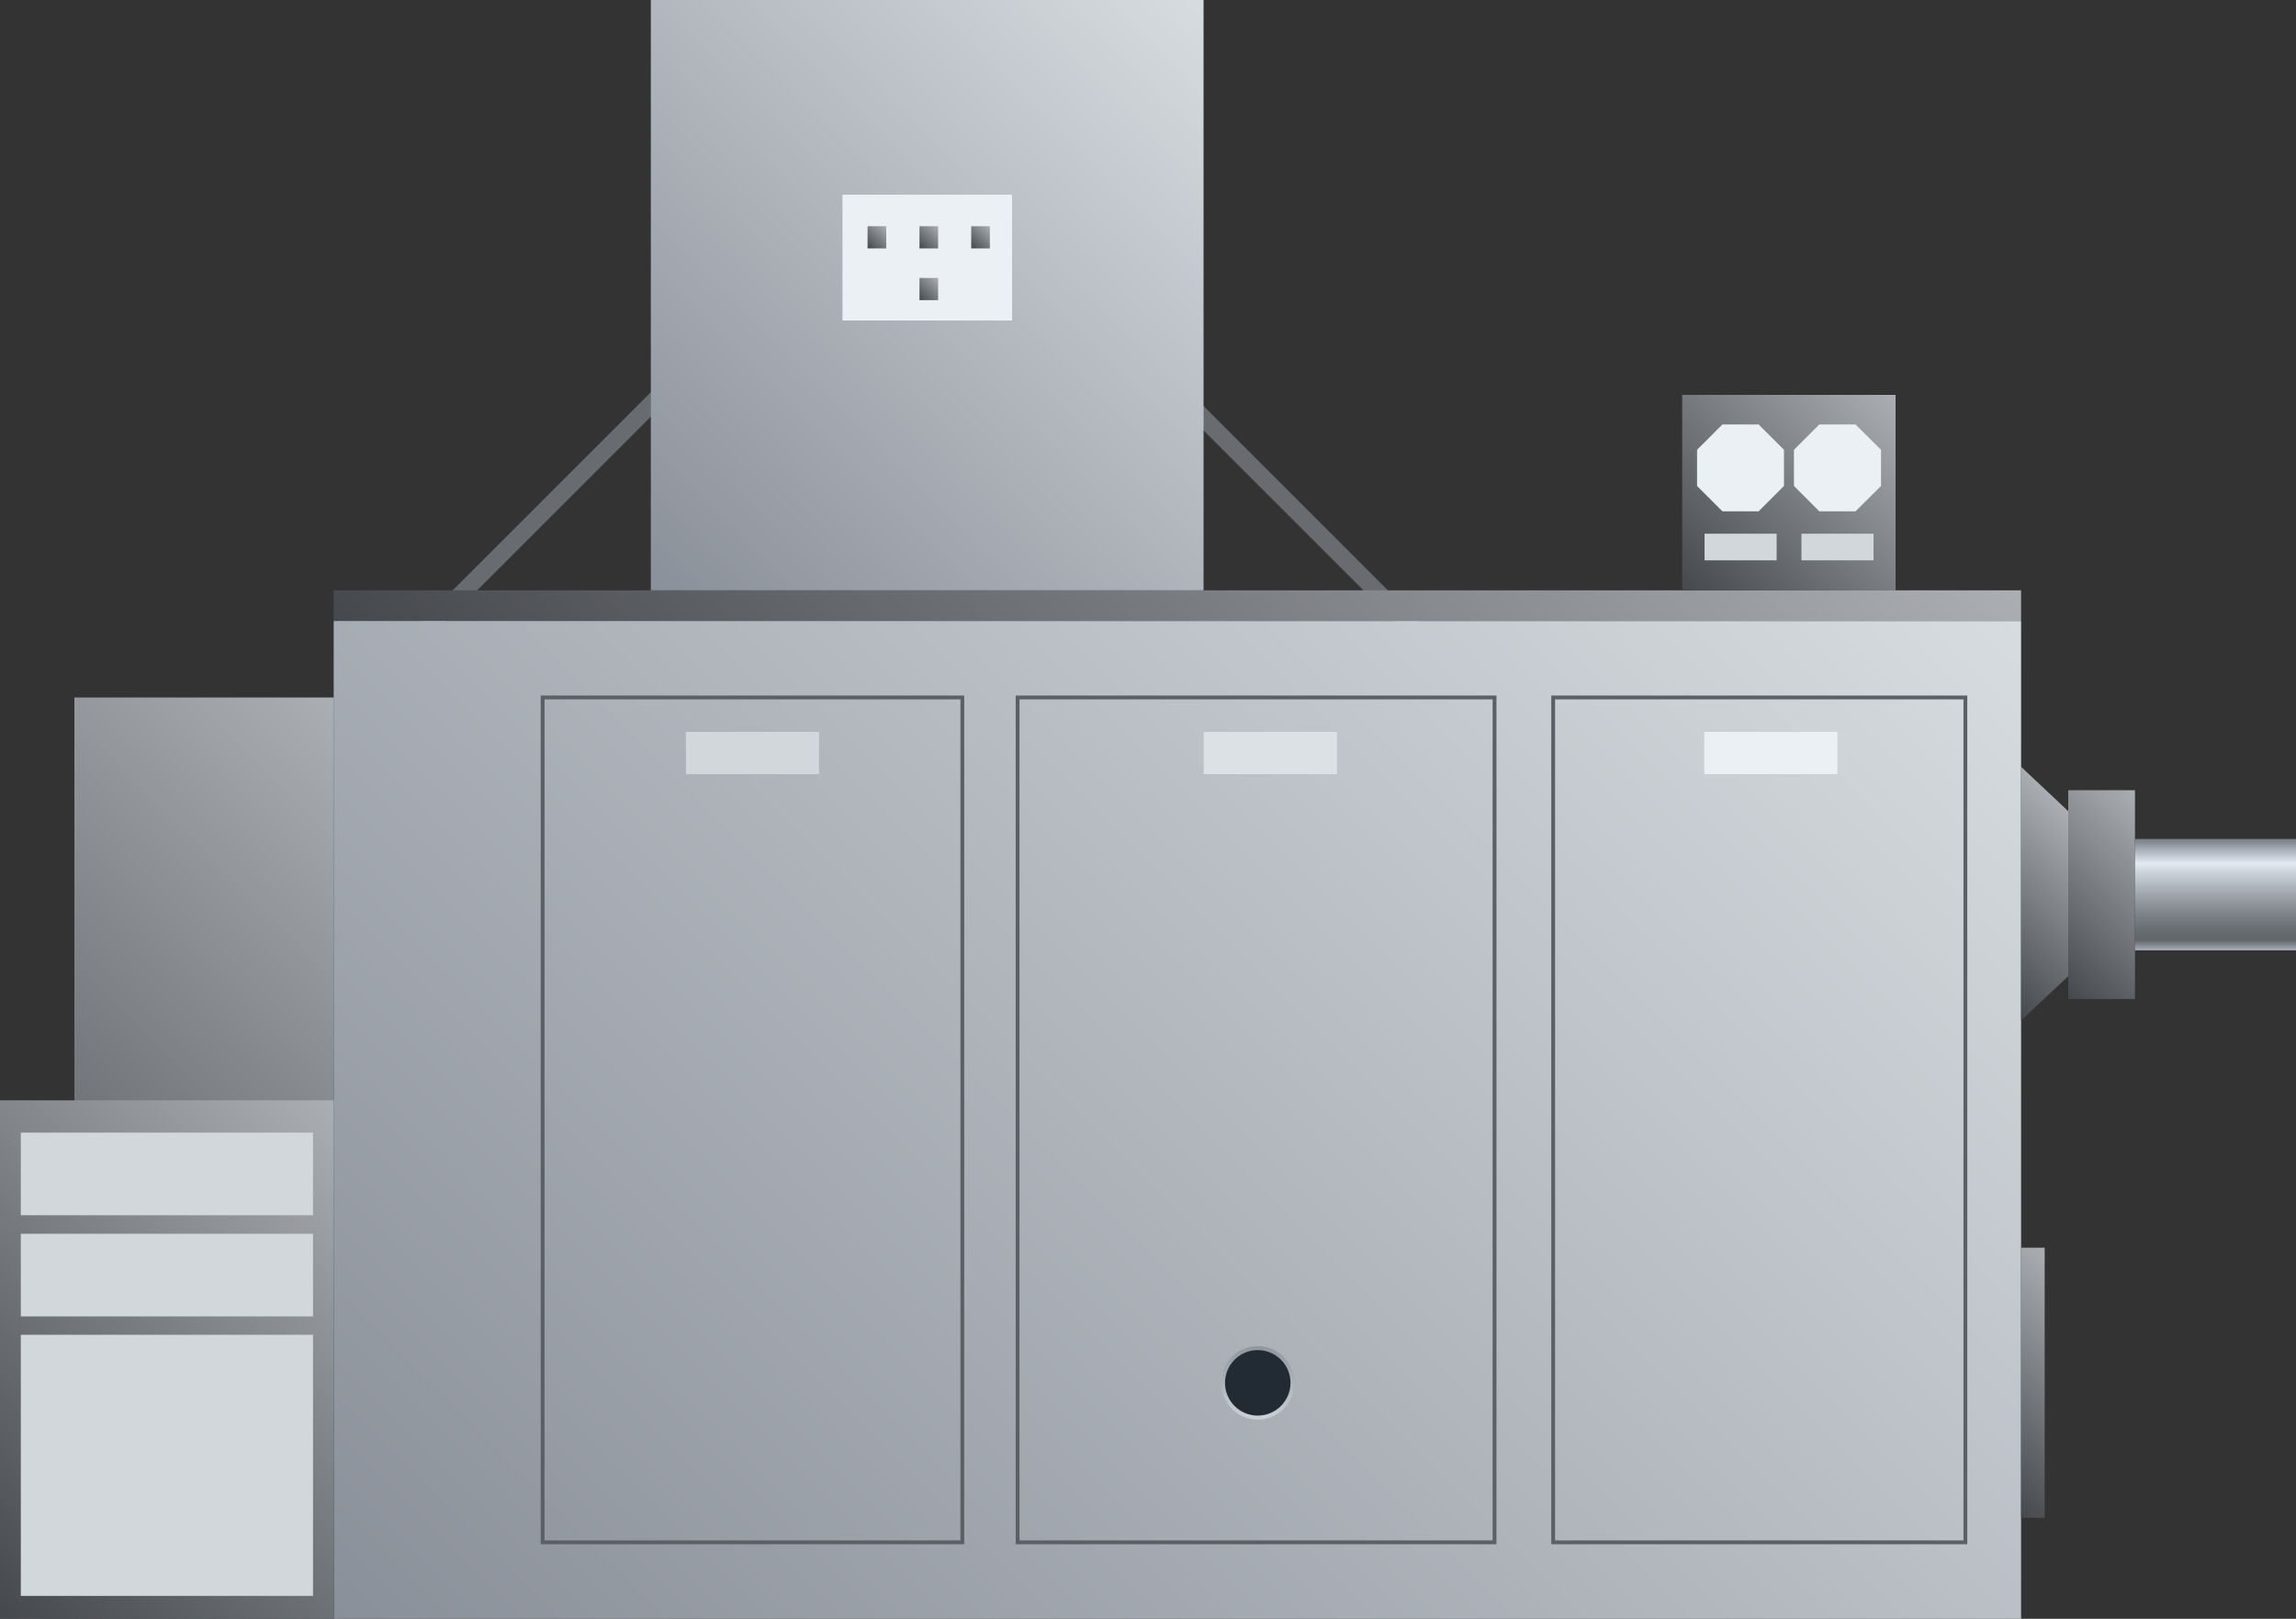 <svg xmlns="http://www.w3.org/2000/svg" xmlns:xlink="http://www.w3.org/1999/xlink" viewBox="0 0 150 105.77"><rect x="0" y="0" width="150" height="105.77" fill="#333333" stroke="none"/><defs><style>.cls-1{fill:#686c70;}.cls-2{fill:url(#未命名的渐变_5);}.cls-3{fill:url(#未命名的渐变_32);}.cls-4{fill:none;stroke:#5b5f66;stroke-width:0.25px;}.cls-20,.cls-4{stroke-miterlimit:10;}.cls-5{fill:#d2d7db;}.cls-6{fill:#dce1e6;}.cls-7{fill:#ebf0f5;}.cls-8{fill:url(#未命名的渐变_32-2);}.cls-9{fill:url(#未命名的渐变_32-3);}.cls-10{fill:url(#未命名的渐变_5-2);}.cls-11{fill:url(#未命名的渐变_32-4);}.cls-12{fill:url(#未命名的渐变_32-5);}.cls-13{fill:url(#未命名的渐变_32-6);}.cls-14{fill:url(#未命名的渐变_32-7);}.cls-15{fill:url(#未命名的渐变_32-8);}.cls-16{fill:url(#未命名的渐变_32-9);}.cls-17{fill:url(#未命名的渐变_32-10);}.cls-18{fill:url(#未命名的渐变_32-11);}.cls-19{fill:url(#未命名的渐变_57);}.cls-20{fill:#222a34;stroke-width:0.26px;stroke:url(#未命名的渐变_149);}.cls-21{opacity:0.2;}</style><linearGradient id="未命名的渐变_5" x1="120.78" y1="29.31" x2="33.06" y2="117.03" gradientUnits="userSpaceOnUse"><stop offset="0" stop-color="#d7dce0"/><stop offset="1" stop-color="#8a9099"/></linearGradient><linearGradient id="未命名的渐变_32" x1="104.98" y1="11.51" x2="48.86" y2="67.63" gradientUnits="userSpaceOnUse"><stop offset="0" stop-color="#abafb3"/><stop offset="1" stop-color="#45484d"/></linearGradient><linearGradient id="未命名的渐变_32-2" x1="32.62" y1="56.38" x2="-5.96" y2="94.95" xlink:href="#未命名的渐变_32"/><linearGradient id="未命名的渐变_32-3" x1="24.82" y1="74.91" x2="-3.02" y2="102.75" xlink:href="#未命名的渐变_32"/><linearGradient id="未命名的渐变_5-2" x1="79.25" y1="0.61" x2="41.91" y2="37.96" xlink:href="#未命名的渐变_5"/><linearGradient id="未命名的渐变_32-4" x1="123.55" y1="25.51" x2="110.2" y2="38.86" xlink:href="#未命名的渐变_32"/><linearGradient id="未命名的渐变_32-5" x1="136.32" y1="54.2" x2="127.94" y2="62.58" xlink:href="#未命名的渐变_32"/><linearGradient id="未命名的渐变_32-6" x1="57.96" y1="14.83" x2="56.63" y2="16.17" xlink:href="#未命名的渐变_32"/><linearGradient id="未命名的渐变_32-7" x1="61.34" y1="14.83" x2="60.01" y2="16.17" xlink:href="#未命名的渐变_32"/><linearGradient id="未命名的渐变_32-8" x1="61.34" y1="18.22" x2="60.01" y2="19.55" xlink:href="#未命名的渐变_32"/><linearGradient id="未命名的渐变_32-9" x1="64.72" y1="14.83" x2="63.39" y2="16.17" xlink:href="#未命名的渐变_32"/><linearGradient id="未命名的渐变_32-10" x1="141.8" y1="53.95" x2="132.8" y2="62.95" xlink:href="#未命名的渐变_32"/><linearGradient id="未命名的渐变_32-11" x1="137.61" y1="85.55" x2="128.01" y2="95.14" xlink:href="#未命名的渐变_32"/><linearGradient id="未命名的渐变_57" x1="144.74" y1="62.09" x2="144.74" y2="54.81" gradientUnits="userSpaceOnUse"><stop offset="0" stop-color="#a9b1bb"/><stop offset="0.09" stop-color="#61666b"/><stop offset="0.19" stop-color="#696e73"/><stop offset="0.33" stop-color="#7e8489"/><stop offset="0.51" stop-color="#a1a7ae"/><stop offset="0.72" stop-color="#d1d8e0"/><stop offset="0.78" stop-color="#e2eaf2"/><stop offset="0.93" stop-color="#9ba1ab"/><stop offset="1" stop-color="#767b82"/></linearGradient><linearGradient id="未命名的渐变_149" x1="-164.02" y1="92.75" x2="-164.02" y2="87.94" gradientTransform="translate(246.19)" gradientUnits="userSpaceOnUse"><stop offset="0" stop-color="#ccd1d5"/><stop offset="1" stop-color="#90969f"/></linearGradient></defs><title>Dehumidfiier(除湿器)</title><g id="图层_2" data-name="图层 2"><g id="图层_6" data-name="图层 6"><g id="Dehumidfiier_除湿器_" data-name="Dehumidfiier(除湿器)"><rect class="cls-1" x="20.98" y="32.58" width="29.62" height="1.13" transform="translate(-12.95 35.02) rotate(-45)"/><rect class="cls-1" x="83.88" y="18.33" width="1.13" height="29.62" transform="translate(1.3 69.42) rotate(-45)"/><rect class="cls-2" x="21.8" y="40.57" width="110.24" height="65.2"/><rect class="cls-3" x="21.8" y="38.57" width="110.24" height="1.99"/><rect class="cls-4" x="35.45" y="45.57" width="27.42" height="55.2"/><rect class="cls-5" x="44.81" y="47.82" width="8.7" height="2.76"/><rect class="cls-6" x="78.64" y="47.82" width="8.7" height="2.76"/><rect class="cls-7" x="111.34" y="47.82" width="8.7" height="2.76"/><rect class="cls-4" x="66.48" y="45.57" width="31.16" height="55.2"/><rect class="cls-4" x="101.47" y="45.57" width="26.93" height="55.2"/><rect class="cls-8" x="4.86" y="45.57" width="16.95" height="60.2"/><rect class="cls-9" y="71.89" width="21.8" height="33.88"/><rect class="cls-5" x="1.36" y="74" width="19.09" height="5.4"/><rect class="cls-5" x="1.36" y="80.61" width="19.09" height="5.4"/><rect class="cls-5" x="1.36" y="87.21" width="19.09" height="17.06"/><rect class="cls-10" x="42.52" width="36.11" height="38.57"/><rect class="cls-11" x="109.9" y="25.8" width="13.94" height="12.78"/><polygon class="cls-12" points="135.12 63.78 132.04 66.67 132.04 50.1 135.12 53 135.12 63.78"/><rect class="cls-7" x="55.04" y="12.72" width="11.08" height="8.22"/><rect class="cls-13" x="56.68" y="14.78" width="1.22" height="1.45"/><rect class="cls-14" x="60.07" y="14.78" width="1.22" height="1.45"/><rect class="cls-15" x="60.07" y="18.16" width="1.22" height="1.45"/><rect class="cls-16" x="63.45" y="14.78" width="1.22" height="1.45"/><rect class="cls-17" x="135.12" y="51.63" width="4.36" height="13.64"/><rect class="cls-18" x="132.04" y="81.52" width="1.54" height="17.65"/><rect class="cls-19" x="139.48" y="54.81" width="10.52" height="7.28"/><circle class="cls-20" cx="82.17" cy="90.35" r="2.27"/><polygon class="cls-7" points="114.89 27.73 112.53 27.73 110.87 29.39 110.87 31.75 112.53 33.41 114.89 33.41 116.55 31.75 116.55 29.39 114.89 27.73"/><polygon class="cls-7" points="121.22 27.73 118.86 27.73 117.2 29.39 117.2 31.75 118.86 33.41 121.22 33.41 122.89 31.75 122.89 29.39 121.22 27.73"/><rect class="cls-5" x="111.36" y="34.87" width="4.71" height="1.74"/><rect class="cls-5" x="117.69" y="34.87" width="4.71" height="1.74"/></g></g></g></svg>